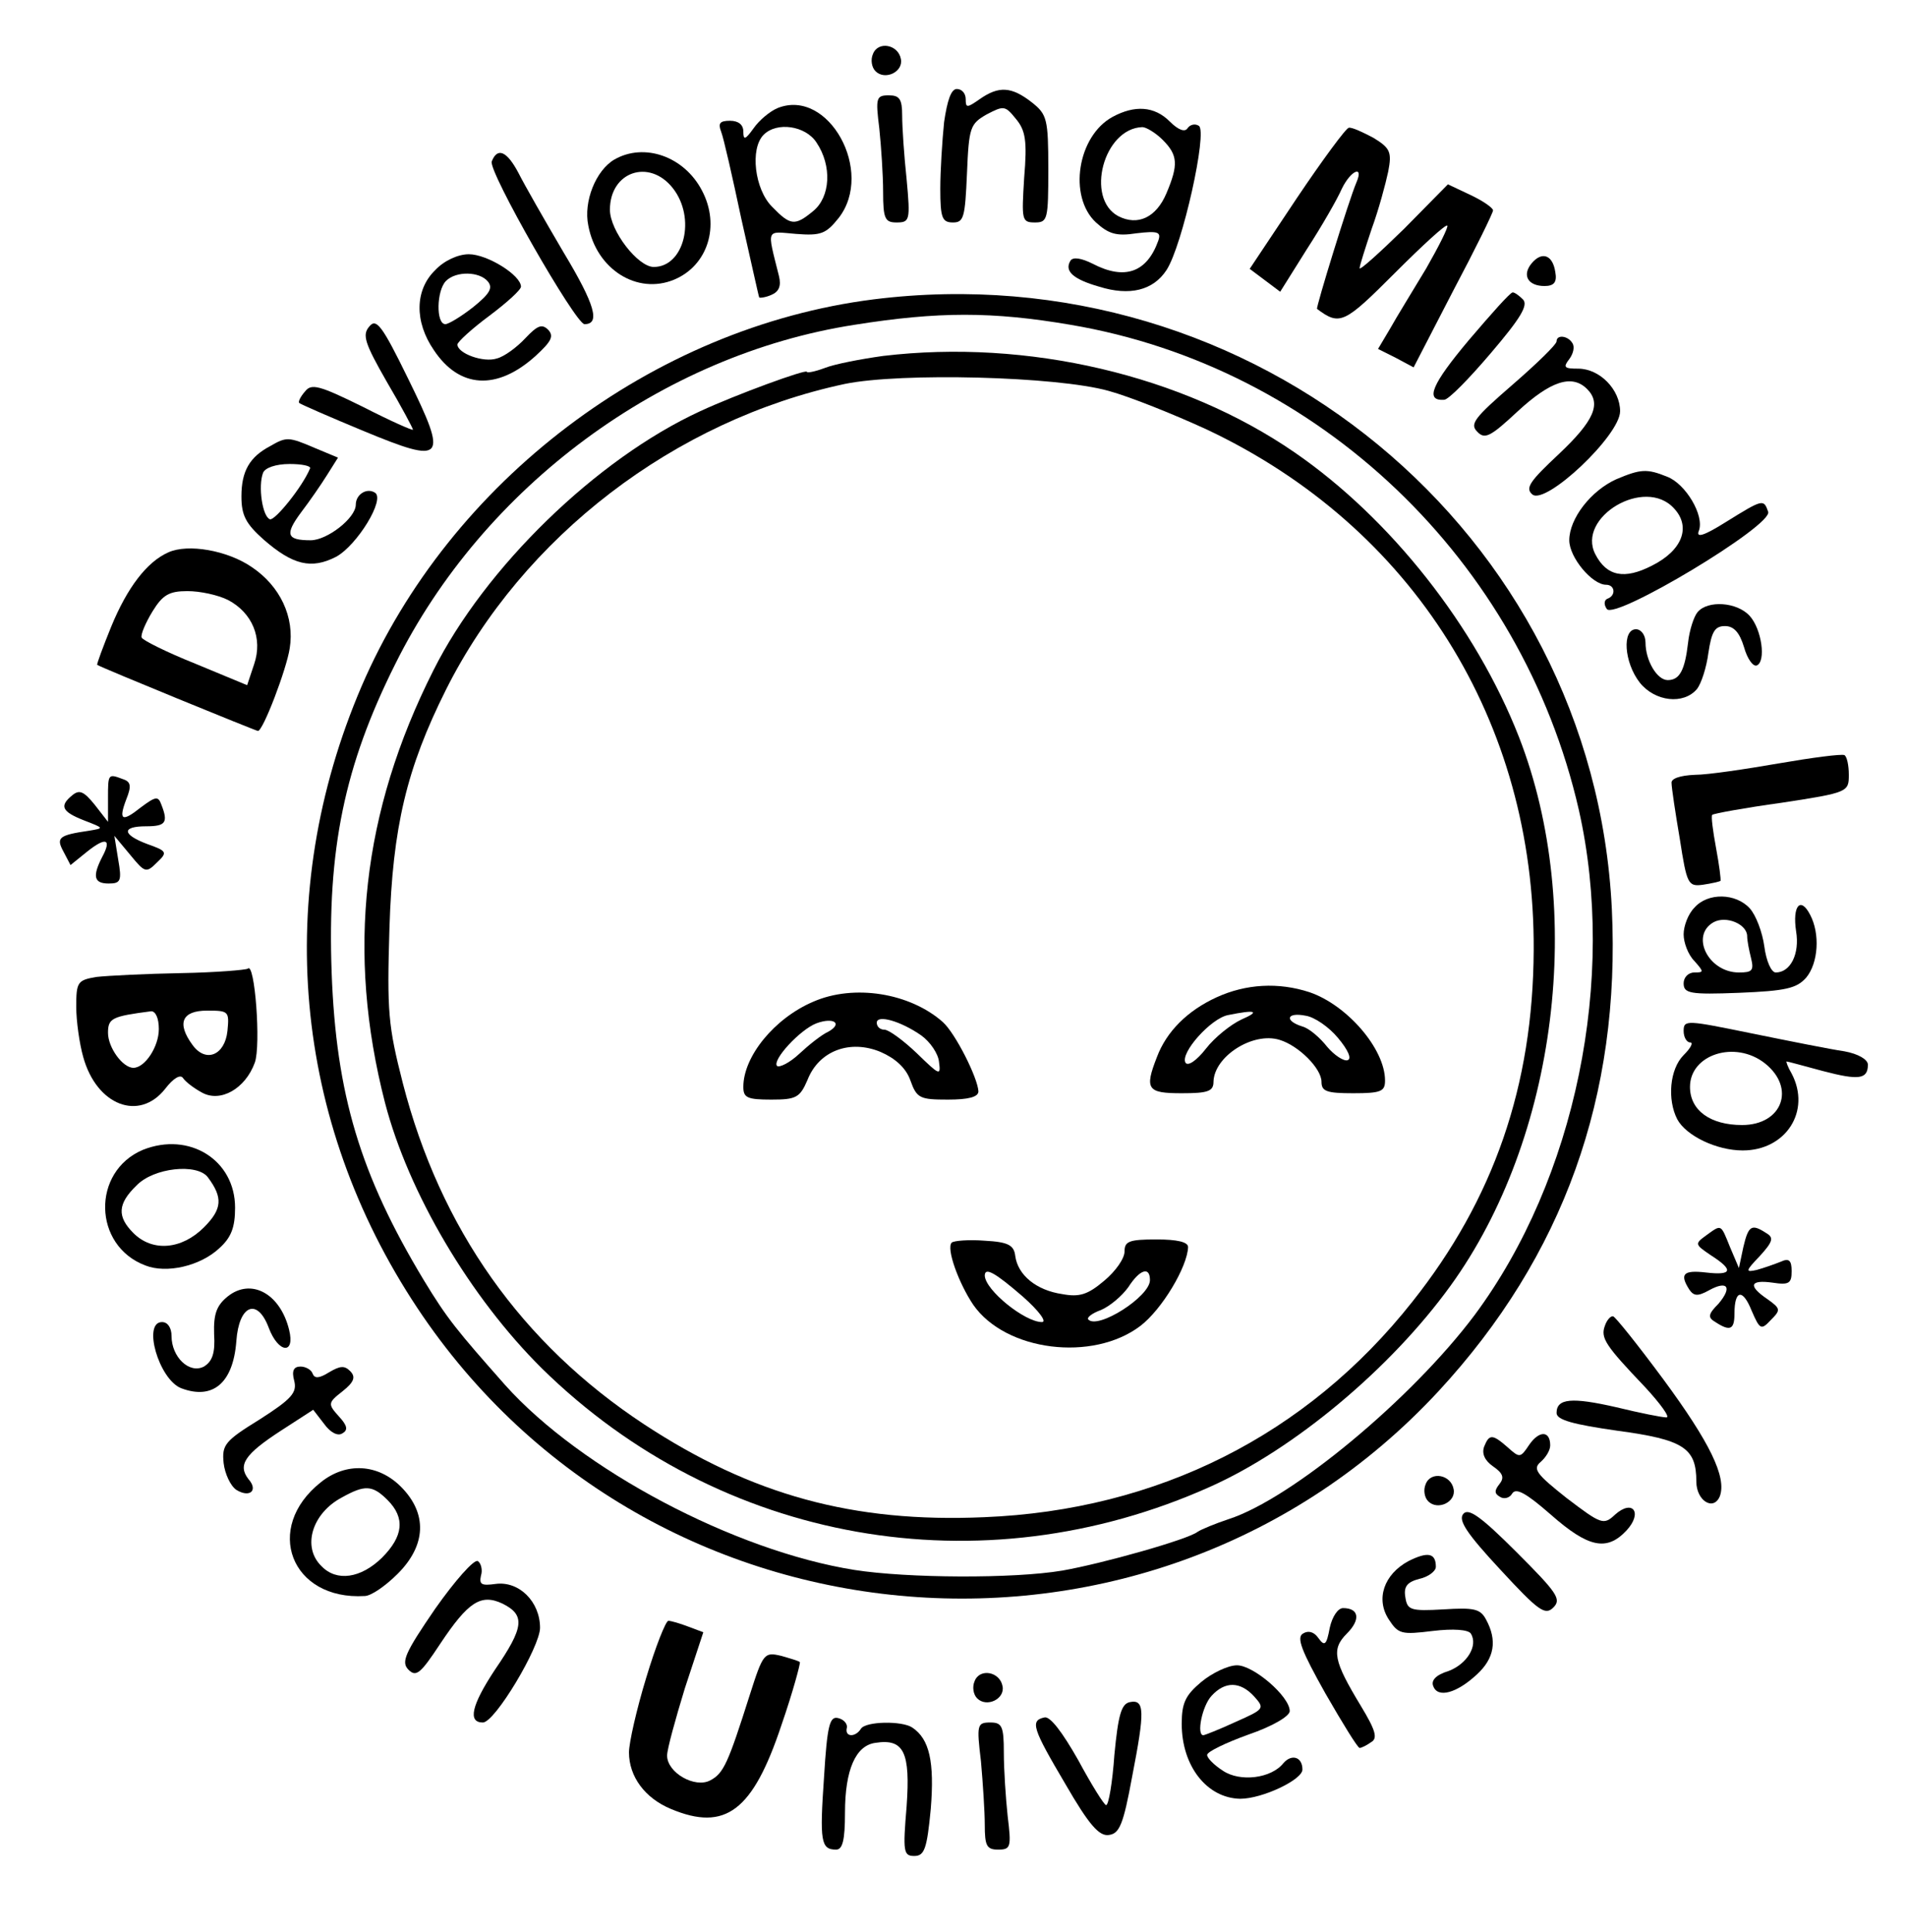<?xml version="1.0" standalone="no"?>
<!DOCTYPE svg PUBLIC "-//W3C//DTD SVG 20010904//EN"
 "http://www.w3.org/TR/2001/REC-SVG-20010904/DTD/svg10.dtd">
<svg version="1.0" xmlns="http://www.w3.org/2000/svg"
 width="300pt" height="304pt" viewBox="0 0 300 304"
 preserveAspectRatio="xMidYMid meet">
<g transform="translate(0,304) scale(0.1,-0.1)"
fill="#000000" stroke="none">
<path d="M1374 2955 c-4 -9 -2 -21 4 -27 15 -15 44 -1 40 19 -4 23 -36 29 -44
8z"/>
<path d="M1486 2848 c-3 -29 -6 -77 -6 -105 0 -46 3 -53 20 -53 17 0 19 8 22
77 3 73 5 78 31 93 27 14 29 14 46 -7 15 -18 18 -34 13 -93 -4 -66 -4 -70 17
-70 20 0 21 5 21 84 0 79 -2 86 -26 105 -32 25 -52 26 -82 5 -20 -14 -22 -14
-22 0 0 9 -6 16 -14 16 -9 0 -15 -18 -20 -52z"/>
<path d="M1384 2838 c3 -29 6 -74 6 -100 0 -42 3 -48 21 -48 21 0 22 3 16 68
-4 37 -7 82 -7 100 0 26 -4 32 -21 32 -20 0 -21 -4 -15 -52z"/>
<path d="M1224 2870 c-12 -5 -29 -19 -38 -32 -13 -18 -16 -19 -16 -5 0 11 -8
17 -21 17 -16 0 -19 -4 -14 -17 4 -10 18 -72 32 -138 15 -66 27 -121 28 -123
1 -1 10 0 19 4 12 5 16 14 12 30 -19 76 -21 70 27 66 39 -3 47 0 67 25 57 73
-16 205 -96 173z m61 -54 c25 -37 22 -86 -5 -108 -29 -24 -36 -23 -65 7 -27
27 -35 91 -13 113 21 21 66 14 83 -12z"/>
<path d="M1751 2856 c-55 -30 -70 -125 -26 -166 20 -18 32 -22 64 -17 34 4 39
2 34 -12 -18 -50 -53 -62 -103 -36 -18 9 -31 11 -35 5 -10 -16 3 -29 45 -41
48 -15 85 -6 106 26 25 38 65 218 51 227 -6 4 -14 2 -18 -4 -4 -6 -14 -3 -28
11 -24 24 -55 26 -90 7z m79 -36 c24 -24 25 -39 6 -84 -16 -38 -45 -52 -76
-36 -52 28 -23 138 38 140 6 0 21 -9 32 -20z"/>
<path d="M2041 2728 l-74 -111 24 -18 24 -18 42 67 c24 37 48 79 55 95 14 29
35 38 23 10 -12 -28 -64 -197 -62 -199 36 -27 43 -23 122 56 44 44 81 78 83
75 2 -2 -13 -32 -33 -67 -21 -35 -47 -77 -57 -95 l-19 -32 28 -14 28 -15 62
120 c35 66 63 123 63 127 0 4 -16 15 -35 24 l-36 17 -69 -70 c-39 -38 -70 -66
-70 -62 0 4 9 32 19 62 11 30 22 71 26 90 6 31 3 37 -23 53 -17 9 -34 17 -39
16 -4 0 -41 -50 -82 -111z"/>
<path d="M774 2786 c-6 -15 132 -256 146 -256 25 0 17 30 -33 113 -30 51 -62
107 -71 125 -18 34 -33 41 -42 18z"/>
<path d="M967 2789 c-29 -17 -49 -66 -41 -104 13 -69 77 -109 135 -85 53 22
73 85 44 140 -28 54 -91 76 -138 49z m92 -45 c37 -47 18 -124 -30 -124 -25 0
-69 57 -69 90 0 60 62 81 99 34z"/>
<path d="M685 2615 c-32 -31 -33 -81 -2 -126 40 -60 99 -64 160 -9 25 23 29
31 20 41 -10 10 -17 7 -36 -13 -13 -14 -33 -29 -45 -32 -21 -7 -62 8 -62 22 0
4 23 25 50 45 28 21 50 41 50 46 0 18 -53 51 -82 51 -17 0 -39 -10 -53 -25z
m83 -18 c8 -10 3 -19 -23 -40 -19 -15 -39 -27 -44 -27 -15 0 -14 53 1 68 16
16 53 15 66 -1z"/>
<path d="M2411 2626 c-16 -19 -6 -36 20 -36 15 0 20 6 17 22 -4 27 -21 33 -37
14z"/>
<path d="M1375 2569 c-348 -44 -667 -286 -806 -609 -140 -327 -108 -683 88
-978 366 -551 1158 -615 1607 -131 197 213 287 465 273 759 -29 593 -564 1034
-1162 959z m310 -40 c391 -66 710 -370 800 -763 60 -265 -5 -581 -164 -795
-99 -132 -288 -289 -387 -321 -21 -7 -43 -16 -49 -20 -15 -12 -150 -50 -213
-61 -77 -13 -244 -12 -327 1 -189 30 -431 158 -550 291 -76 86 -91 104 -128
165 -100 166 -138 292 -145 484 -7 194 20 325 100 485 139 280 420 487 723
534 132 21 217 21 340 0z"/>
<path d="M1390 2480 c-36 -5 -77 -13 -92 -19 -16 -6 -28 -8 -28 -6 0 5 -112
-36 -168 -62 -163 -75 -339 -246 -420 -408 -112 -222 -137 -443 -76 -680 37
-142 134 -306 247 -418 280 -275 691 -348 1052 -186 132 59 284 186 378 316
168 232 213 593 108 863 -68 174 -202 344 -353 448 -177 122 -421 179 -648
152z m355 -55 c33 -9 103 -37 155 -61 324 -153 516 -459 514 -819 -1 -213 -63
-392 -191 -553 -166 -210 -401 -328 -674 -339 -206 -9 -366 35 -535 146 -193
127 -321 308 -380 537 -23 90 -25 112 -21 244 5 159 27 251 89 375 121 241
360 424 628 481 88 18 333 12 415 -11z"/>
<path d="M1915 1471 c-46 -21 -79 -54 -94 -94 -20 -51 -15 -57 39 -57 41 0 50
3 50 18 1 40 62 79 104 66 30 -9 66 -45 66 -66 0 -15 8 -18 50 -18 44 0 50 3
50 20 0 50 -60 119 -119 139 -49 16 -100 13 -146 -8z m39 -35 c-17 -8 -42 -28
-56 -46 -14 -18 -28 -28 -32 -22 -9 15 40 70 67 75 44 9 51 6 21 -7z m152 -29
c16 -19 22 -33 15 -35 -6 -2 -21 8 -32 21 -11 14 -28 29 -39 32 -29 9 -25 23
5 17 14 -2 37 -18 51 -35z"/>
<path d="M1280 1464 c-61 -26 -110 -86 -110 -134 0 -17 6 -20 44 -20 39 0 45
3 57 31 18 46 67 64 115 44 23 -10 40 -25 47 -45 10 -28 15 -30 59 -30 32 0
48 4 48 13 -1 21 -36 91 -56 109 -52 46 -140 60 -204 32z m24 -47 c-11 -5 -31
-21 -46 -35 -15 -14 -31 -22 -35 -19 -8 9 36 57 62 67 27 10 42 0 19 -13z
m146 -6 c14 -10 27 -29 28 -42 3 -22 1 -21 -35 14 -21 20 -44 37 -51 37 -7 0
-12 5 -12 11 0 13 37 3 70 -20z"/>
<path d="M1498 1085 c-9 -9 11 -64 34 -98 51 -73 188 -90 263 -33 34 26 74 93
75 124 0 8 -17 12 -50 12 -43 0 -50 -3 -50 -19 0 -11 -14 -31 -32 -46 -26 -22
-39 -26 -66 -21 -41 6 -70 30 -74 60 -2 17 -11 22 -48 24 -25 2 -49 0 -52 -3z
m112 -85 c26 -23 38 -40 30 -40 -27 0 -89 50 -90 73 0 14 16 5 60 -33z m200
26 c0 -26 -82 -78 -97 -62 -3 3 6 10 20 15 14 6 33 22 43 36 18 28 34 33 34
11z"/>
<path d="M2312 2505 c-58 -69 -70 -96 -39 -94 7 0 40 34 74 74 46 54 59 75 50
84 -6 6 -13 11 -16 11 -4 0 -34 -34 -69 -75z"/>
<path d="M581 2526 c-11 -13 -7 -26 28 -87 23 -39 41 -73 41 -75 0 -2 -36 14
-79 36 -69 34 -81 37 -91 24 -7 -8 -11 -16 -9 -18 2 -2 48 -22 101 -44 128
-53 134 -47 70 83 -41 84 -50 95 -61 81z"/>
<path d="M2450 2503 c0 -5 -31 -35 -69 -68 -60 -52 -68 -62 -56 -74 12 -13 21
-8 64 32 51 47 85 59 109 35 23 -23 11 -50 -44 -102 -46 -43 -54 -54 -42 -64
21 -17 138 93 138 131 0 34 -32 67 -66 67 -22 0 -24 2 -14 15 6 8 9 19 5 25
-7 12 -25 14 -25 3z"/>
<path d="M425 2338 c-32 -17 -45 -39 -45 -79 0 -30 7 -43 35 -68 46 -40 75
-47 114 -27 33 18 78 91 61 101 -13 8 -30 -3 -30 -19 0 -21 -45 -56 -71 -56
-38 0 -41 9 -15 44 13 17 31 43 41 59 l17 27 -36 15 c-42 18 -45 18 -71 3z
m63 -35 c-12 -29 -55 -82 -63 -80 -12 4 -19 52 -11 73 3 8 20 14 42 14 19 0
34 -3 32 -7z"/>
<path d="M2544 2286 c-40 -18 -74 -62 -74 -96 0 -27 36 -70 58 -70 14 0 16
-17 2 -22 -5 -2 -6 -9 -1 -16 11 -19 263 132 254 153 -7 20 -8 20 -66 -16 -35
-22 -48 -26 -43 -14 9 24 -21 74 -50 85 -32 13 -42 12 -80 -4z m91 -46 c27
-29 13 -66 -35 -90 -43 -22 -71 -17 -89 18 -30 58 78 123 124 72z"/>
<path d="M265 2171 c-34 -15 -65 -56 -90 -117 -13 -32 -23 -59 -22 -60 3 -3
250 -104 253 -104 8 0 45 97 50 130 8 49 -15 98 -60 128 -38 26 -100 37 -131
23z m94 -75 c38 -20 55 -60 41 -101 l-11 -33 -82 34 c-45 18 -83 37 -84 41 -2
4 6 23 17 41 16 26 26 32 55 32 20 0 48 -6 64 -14z"/>
<path d="M2672 2077 c-6 -7 -13 -29 -15 -48 -5 -43 -13 -59 -32 -59 -17 0 -35
31 -35 59 0 12 -7 21 -15 21 -22 0 -19 -52 6 -84 24 -30 69 -35 90 -10 7 9 15
34 18 57 5 33 10 42 26 42 14 0 23 -10 30 -33 5 -18 14 -31 20 -29 15 6 8 57
-11 78 -20 22 -66 25 -82 6z"/>
<path d="M2800 1839 c-52 -9 -112 -18 -132 -18 -24 -1 -38 -6 -37 -13 0 -7 6
-47 13 -88 11 -71 13 -75 36 -72 14 2 26 5 28 6 1 2 -2 25 -7 52 -5 27 -8 50
-6 52 2 2 51 11 109 19 105 16 106 17 106 44 0 15 -3 29 -7 31 -5 2 -51 -4
-103 -13z"/>
<path d="M170 1784 l0 -37 -21 27 c-17 21 -24 24 -35 15 -21 -17 -17 -26 19
-40 31 -12 31 -12 7 -16 -48 -7 -52 -11 -40 -33 l11 -21 26 21 c30 24 39 20
24 -8 -16 -31 -13 -42 10 -42 19 0 21 4 15 38 l-6 37 25 -30 c23 -28 25 -29
42 -12 17 16 16 18 -15 29 -40 15 -41 28 -2 28 31 0 35 6 24 34 -5 14 -9 13
-32 -4 -30 -24 -36 -21 -23 13 8 20 7 27 -5 31 -24 9 -24 9 -24 -30z"/>
<path d="M2667 1612 c-10 -10 -17 -29 -17 -42 0 -13 7 -32 17 -42 15 -17 15
-18 0 -18 -10 0 -17 -8 -17 -17 0 -16 10 -18 87 -15 74 3 91 7 106 24 19 23
22 69 6 99 -15 29 -28 14 -22 -26 6 -36 -9 -65 -32 -65 -7 0 -15 18 -18 41 -3
22 -13 49 -23 60 -22 24 -66 25 -87 1z m83 -45 c0 -7 3 -22 6 -34 5 -20 2 -23
-19 -23 -48 0 -77 58 -40 79 20 11 53 -3 53 -22z"/>
<path d="M390 1516 c-3 -2 -50 -6 -105 -7 -55 -1 -115 -4 -133 -6 -30 -5 -32
-8 -32 -47 0 -22 5 -58 11 -79 21 -76 88 -102 129 -50 13 17 24 23 28 17 4 -6
17 -16 30 -23 29 -16 68 6 83 47 10 27 0 160 -11 148z m-140 -95 c0 -28 -22
-61 -40 -61 -17 0 -40 32 -40 55 0 23 6 26 68 34 7 0 12 -11 12 -28z m108 -3
c-4 -38 -34 -51 -55 -22 -25 34 -17 54 23 54 34 0 35 -1 32 -32z"/>
<path d="M2650 1418 c0 -10 5 -18 10 -18 6 0 1 -9 -10 -20 -22 -22 -26 -70
-10 -101 14 -26 62 -49 103 -49 68 0 108 62 77 121 -6 10 -9 19 -8 19 2 0 27
-7 57 -15 57 -15 71 -13 71 10 0 8 -15 17 -37 21 -21 3 -86 16 -145 28 -103
21 -108 22 -108 4z m128 -51 c49 -39 27 -97 -36 -97 -50 0 -82 23 -82 60 0 51
71 74 118 37z"/>
<path d="M225 1231 c-81 -34 -79 -151 4 -182 33 -13 86 -1 116 27 19 17 25 33
25 64 0 75 -72 120 -145 91z m102 -43 c24 -32 23 -50 -6 -79 -35 -35 -81 -39
-111 -9 -26 26 -25 46 5 75 27 28 95 35 112 13z"/>
<path d="M2685 1096 c-18 -13 -17 -14 8 -31 36 -23 34 -32 -8 -27 -35 4 -42
-2 -26 -27 7 -10 13 -11 31 -1 29 16 37 5 15 -21 -17 -17 -17 -22 -5 -29 23
-15 30 -12 30 13 0 38 13 40 27 5 13 -30 15 -31 30 -15 16 16 16 18 -5 33 -31
21 -28 31 8 26 26 -4 30 -1 30 18 0 17 -4 21 -17 15 -10 -4 -27 -10 -38 -13
-18 -4 -18 -2 5 22 21 23 22 29 10 36 -23 15 -28 12 -36 -22 l-7 -33 -14 33
c-15 37 -13 36 -38 18z"/>
<path d="M358 1000 c-17 -14 -22 -27 -21 -59 2 -30 -3 -43 -16 -51 -23 -12
-51 15 -51 48 0 13 -6 22 -15 22 -31 0 -5 -90 30 -104 50 -19 82 8 87 74 4 57
33 69 51 21 15 -40 42 -43 32 -3 -14 57 -60 82 -97 52z"/>
<path d="M2526 954 c-7 -19 1 -31 63 -96 25 -27 40 -48 34 -48 -7 0 -42 7 -79
16 -70 16 -94 14 -94 -9 0 -11 26 -18 96 -28 104 -14 124 -27 124 -80 0 -30
27 -47 37 -23 11 30 -16 85 -89 184 -40 54 -76 99 -79 99 -4 1 -10 -6 -13 -15z"/>
<path d="M463 868 c5 -19 -4 -29 -54 -61 -55 -34 -60 -40 -57 -69 2 -17 11
-36 20 -42 21 -13 35 -1 19 17 -17 22 -6 39 51 76 l51 33 17 -22 c10 -14 22
-20 29 -15 9 5 8 12 -6 27 -17 19 -17 21 6 39 19 15 21 23 12 32 -9 9 -16 8
-33 -2 -16 -10 -23 -10 -26 -2 -2 6 -11 11 -19 11 -11 0 -14 -7 -10 -22z"/>
<path d="M2407 767 c-14 -21 -15 -21 -34 -4 -24 21 -29 21 -37 1 -4 -11 1 -22
14 -31 16 -11 18 -18 10 -28 -8 -10 -8 -15 1 -20 6 -4 15 -2 19 5 6 10 22 1
61 -33 59 -52 88 -58 119 -25 26 28 10 50 -18 25 -18 -17 -22 -15 -76 26 -48
38 -54 46 -41 57 8 7 15 18 15 26 0 23 -17 24 -33 1z"/>
<path d="M505 708 c-91 -72 -47 -186 69 -179 10 0 33 16 52 35 45 45 47 95 5
137 -36 36 -86 39 -126 7z m105 -28 c28 -28 25 -57 -9 -91 -33 -32 -71 -38
-95 -13 -31 30 -15 83 32 108 36 20 48 20 72 -4z"/>
<path d="M2244 705 c-4 -9 -2 -21 4 -27 15 -15 44 -1 40 19 -4 23 -36 29 -44
8z"/>
<path d="M2303 658 c-8 -10 6 -31 58 -87 61 -66 71 -73 84 -60 13 13 6 23 -58
87 -57 57 -76 70 -84 60z"/>
<path d="M2217 584 c-39 -21 -52 -60 -31 -92 15 -23 20 -24 69 -18 33 4 56 2
60 -4 12 -19 -6 -48 -35 -59 -20 -6 -28 -15 -24 -24 7 -19 37 -11 69 19 27 25
32 53 14 86 -9 17 -19 19 -67 16 -52 -3 -57 -1 -60 19 -3 17 3 24 22 29 14 3
26 12 26 19 0 22 -13 24 -43 9z"/>
<path d="M685 509 c-48 -70 -54 -84 -42 -96 12 -12 19 -6 50 41 44 66 64 79
98 63 36 -18 34 -37 -12 -104 -37 -56 -43 -83 -19 -83 19 0 90 119 90 149 0
41 -33 74 -70 69 -22 -3 -26 -1 -23 13 3 9 0 20 -5 23 -6 3 -36 -31 -67 -75z"/>
<path d="M2093 479 c-5 -27 -8 -30 -18 -16 -7 10 -16 12 -24 7 -11 -6 -2 -28
35 -94 27 -47 51 -86 54 -86 3 0 11 4 18 9 11 6 7 19 -16 57 -43 71 -47 89
-22 114 22 22 19 40 -6 40 -8 0 -17 -13 -21 -31z"/>
<path d="M1017 400 c-15 -49 -27 -102 -27 -117 0 -38 25 -72 66 -89 86 -36
129 -3 174 132 18 52 30 97 29 99 -2 2 -16 6 -30 10 -26 6 -28 4 -49 -62 -34
-107 -41 -123 -62 -134 -24 -13 -68 12 -68 39 0 10 13 57 28 106 l29 88 -24 9
c-13 5 -27 9 -31 9 -4 0 -20 -40 -35 -90z"/>
<path d="M1891 394 c-25 -21 -31 -33 -31 -66 0 -67 40 -117 92 -118 35 0 98
30 98 46 0 20 -17 25 -30 10 -19 -24 -68 -30 -95 -12 -14 9 -25 20 -25 25 0 5
29 19 65 32 38 13 65 29 65 37 0 23 -57 72 -83 72 -14 0 -39 -12 -56 -26z m83
-23 c17 -19 16 -20 -29 -40 -26 -12 -49 -21 -51 -21 -11 0 -2 46 13 62 21 23
45 23 67 -1z"/>
<path d="M1534 395 c-4 -9 -2 -21 4 -27 15 -15 44 -1 40 19 -4 23 -36 29 -44
8z"/>
<path d="M1778 362 c-13 -3 -18 -20 -24 -83 -3 -43 -9 -79 -13 -79 -3 0 -23
32 -44 71 -25 44 -44 69 -53 67 -23 -5 -19 -17 33 -105 37 -64 53 -82 68 -80
17 2 23 16 37 92 20 103 20 122 -4 117z"/>
<path d="M1297 244 c-7 -101 -5 -114 19 -114 10 0 14 14 14 58 0 68 17 106 48
110 45 7 55 -15 49 -100 -6 -71 -5 -78 12 -78 16 0 20 11 26 74 6 74 -2 110
-29 128 -16 11 -74 10 -81 -2 -9 -14 -26 -13 -22 2 1 6 -5 13 -14 15 -13 3
-17 -11 -22 -93z"/>
<path d="M1544 269 c3 -34 6 -79 6 -100 0 -33 3 -39 21 -39 20 0 21 4 15 53
-3 28 -6 73 -6 100 0 41 -3 47 -21 47 -21 0 -22 -3 -15 -61z"/>
</g>
</svg>
